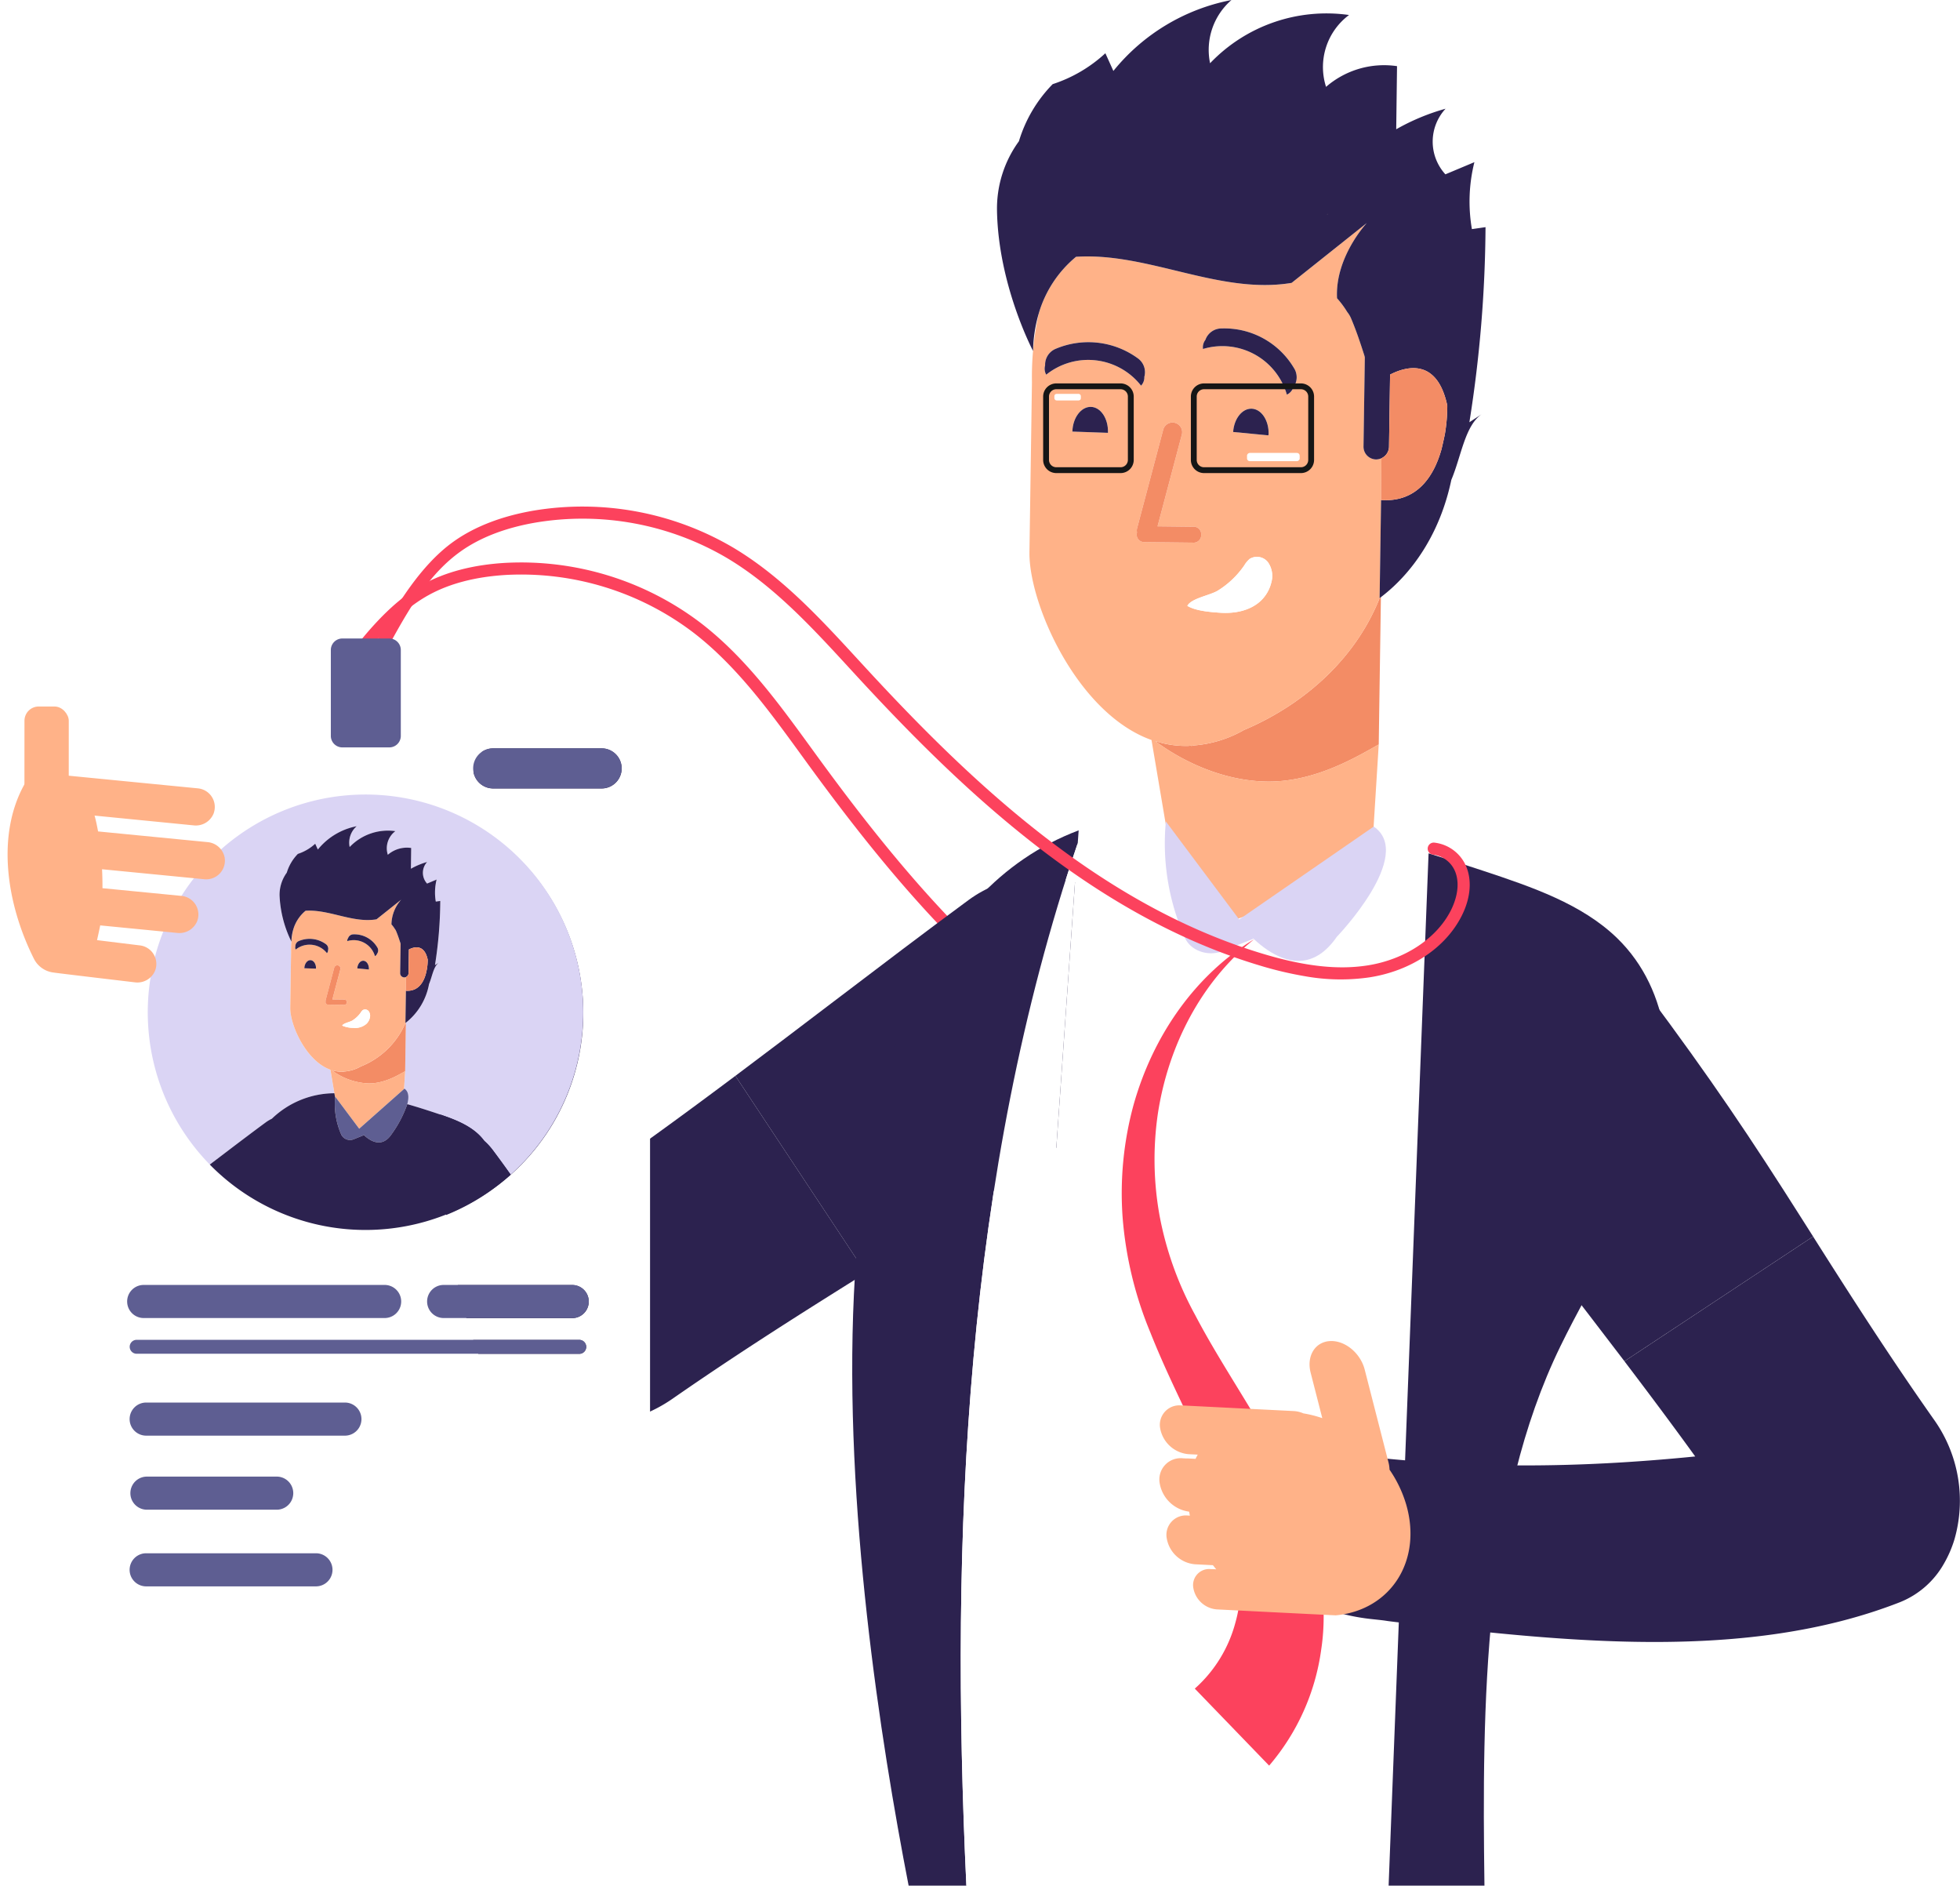 <svg xmlns="http://www.w3.org/2000/svg" width="434.916" height="418.311" viewBox="0 0 434.916 418.311">
    <defs>
        <filter id="Path_1250" width="159.245" height="244.166" x="0" y="140.716" filterUnits="userSpaceOnUse">
            <feOffset/>
            <feGaussianBlur result="blur" stdDeviation="5"/>
            <feFlood flood-opacity=".161"/>
            <feComposite in2="blur" operator="in"/>
            <feComposite in="SourceGraphic"/>
        </filter>
        <style>
            .cls-1{fill:#fc425d}.cls-2{fill:#2c224f}.cls-3{fill:#fff}.cls-4{fill:#f38c65}.cls-5{fill:#ffb288}.cls-7{fill:#dad4f4}.cls-8{fill:#5e5e92}.cls-10{fill:#161616}
        </style>
    </defs>
    <g id="img" transform="translate(-89.765 -109.147)">
        <g id="Group_706" transform="translate(164.14 233.911)">
            <path id="Path_1226" d="M342.315 376.588c-15.5-14.075-28.587-30.583-40.021-46.249l-1.742-2.392c-7.192-9.895-14.631-20.126-24.514-27.7a65.9 65.9 0 0 0-43.264-13.283c-7.188.414-13.382 2.04-18.41 4.831-7.692 4.269-14.111 12.482-19.376 19.874l3.256.331c5.079-7.132 10.232-13.863 17.433-17.859 4.67-2.593 10.475-4.1 17.254-4.5a63.138 63.138 0 0 1 41.463 12.73c9.574 7.338 16.895 17.408 23.976 27.147l1.744 2.4c11.969 16.4 25.738 33.715 42.2 48.285z" class="cls-1" transform="translate(-194.988 -286.862)"/>
        </g>
        <g id="Group_707" transform="translate(187.486 268.104)">
            <path id="Path_1227" d="M343.244 413.927c10.473-7.959 20.367-15.477 29.947-22.527 7.887-5.8 17.963-6.735 27.643-2.566 10.8 4.677 18.93 14.567 20.222 24.662.994 7.817-6.786 17.232-13.608 22.251-20.253 14.9-33.924 23.937-53.233 35.986-1.252.782-2.531 1.586-3.791 2.373l-28.94-43.725c7.257-5.434 14.562-10.981 21.76-16.454z" class="cls-2" transform="translate(-256.024 -350.671)"/>
            <path id="Path_1228" d="M293.7 415.274c-7.525 5.635-15 11.144-22.242 16.3-2.817-28.891-2.438-51.979.036-74.442 1.077-9.789-1.963-17.136-6.14-21.568h-22.239c-4.688 4.309-8.273 11.4-9.345 21.155-.531 4.836-.216 1.469-.817 6.511-4.473 37.478-9.546 79.957 4.39 115.595a20.4 20.4 0 0 0 8.945 10.192 26.788 26.788 0 0 0 5.574 2.427 32.824 32.824 0 0 0 27.8-4.477c15.022-10.434 29.219-19.376 42.98-27.97z" class="cls-2" transform="translate(-228.242 -335.566)"/>
        </g>
        <g id="Group_709" transform="translate(278.869 289.062)">
            <g id="Group_708">
                <path id="Path_1229" d="M491.762 603.815l8.866-229.005c-16.158-4.928-32.692-8.828-49.784-9.348a71.846 71.846 0 0 0-27.862 4.247L406.5 603.815z" class="cls-3" transform="translate(-372.737 -365.419)"/>
                <path id="Path_1230" d="M549.213 607.8c-.547-40.269-.239-84.59 16.86-119.67 7.26-14.9 16.7-29.073 21.28-44.8s3.357-34.041-8.724-45.752c-7.77-7.534-18.861-11.317-29.548-14.863-4.066-1.349-8.155-2.667-12.268-3.921L527.948 607.8z" class="cls-2" transform="translate(-408.923 -369.404)"/>
                <path id="Path_1231" d="M408.455 374.349l.2-2.821c-70.175 26.559-50.235 169.792-37.73 234.107h12.813c-3.646-77.567-.379-157.329 24.717-231.286z" class="cls-2" transform="translate(-358.408 -367.239)"/>
                <path id="Path_1232" d="M418.676 375.546c-25.1 73.957-28.363 153.72-24.718 231.286h8.434z" class="cls-3" transform="translate(-368.63 -368.436)"/>
            </g>
        </g>
        <g id="Group_710" transform="translate(310.991 109.147)">
            <path id="Path_1233" d="M454.164 329.76a21.54 21.54 0 0 0 6.27 1.08l.854.01c.3 0 .6-.058.894-.069v.079c.185-.033.383-.087.569-.123a26.432 26.432 0 0 0 11.1-3.417c11.938-5.025 24.3-14.671 30.116-29.268a2.393 2.393 0 0 0 .286-.212l-.38 25.683-.1 7c-5.026 2.829-14.234 8.348-24.7 8.229-10.82-.126-20.104-5.367-24.909-8.992z" class="cls-4" transform="translate(-419.061 -165.369)"/>
            <path id="Path_1234" d="M424.761 187.111a25.7 25.7 0 0 0-8.253 12.507 65.507 65.507 0 0 0-1.529 15.339l-.02 1.338-.529 35.8-.007.552c-.169 11.392 10.581 35.785 27.085 41.659l7.426 43.9 41.249-14.929 1.745-27.987c-5.025 2.828-14.233 8.347-24.7 8.228-10.812-.122-20.1-5.363-24.9-8.988a21.542 21.542 0 0 0 6.27 1.08l.854.01c.3 0 .6-.058.894-.069v.079c.185-.033.383-.087.569-.123a26.432 26.432 0 0 0 11.1-3.417c11.938-5.025 24.3-14.671 30.116-29.268l.321-21.756c-.053 0 .084-9.278.084-9.278a2.778 2.778 0 0 1-1.189.268 2.828 2.828 0 0 1-2.787-2.884l.292-19.762c-.046-.158-.071-.319-.121-.475-.9-2.807-1.824-5.588-2.987-8.3a6.062 6.062 0 0 0-.793-1.289 20.334 20.334 0 0 0-2.266-3.048c-.477-9.161 6.608-16.693 6.608-16.693L472.6 192.9c-16.014 2.664-31.85-6.846-47.839-5.789zm48.323 24.624a3.8 3.8 0 0 1-.138 4.4 2.683 2.683 0 0 1-1.4 1.555 14.9 14.9 0 0 0-18.615-10.129 2.687 2.687 0 0 1 .532-2.019 3.785 3.785 0 0 1 3.606-2.539 17.963 17.963 0 0 1 16.015 8.732zm-7.225 51.577c-2.315 2.277-5.781 2.964-9 2.763-2.195-.137-5.579-.408-7.4-1.535.9-1.694 5.079-2.323 6.792-3.392a19.67 19.67 0 0 0 5.843-5.578 5.758 5.758 0 0 1 1.195-1.441 3.084 3.084 0 0 1 4.1.793 5.312 5.312 0 0 1 .7 4.452 8.258 8.258 0 0 1-2.23 3.938zm1.556-36.6l-7.791-.749c.192-2.927 1.979-5.209 4.086-5.161 2.178.063 3.87 2.6 3.785 5.7-.002.081-.065.136-.079.214zm-29.124 21.548a2.114 2.114 0 0 1 .024-.948l5.782-21.833a2.139 2.139 0 1 1 4.134 1.1l-5.383 20.321 8.168.093a1.652 1.652 0 0 1 1.516 1.781 1.669 1.669 0 0 1-1.568 1.749l-11.224-.128a1.658 1.658 0 0 1-1.516-1.783 1.87 1.87 0 0 1 .068-.348zm-14.341-22.38c.083-3.082 1.936-5.527 4.12-5.478s3.865 2.6 3.779 5.7c0 .022-.019.035-.02.058zm-3.63-18.392a18.623 18.623 0 0 1 18.109 2.108 3.786 3.786 0 0 1 1.49 4.134 2.7 2.7 0 0 1-.727 1.966 14.893 14.893 0 0 0-21.049-2.435 2.708 2.708 0 0 1-.24-2.07 3.807 3.807 0 0 1 2.417-3.702z" class="cls-5" transform="translate(-407.219 -130.142)"/>
            <path id="Path_1235" d="M404.166 155.772c.257 16.609 8 31.226 8 31.226a31.817 31.817 0 0 1 1.282-8.375 25.7 25.7 0 0 1 8.253-12.507c15.99-1.057 31.826 8.453 47.842 5.785l16.684-13.284s-7.085 7.532-6.608 16.693a20.333 20.333 0 0 1 2.266 3.048 6.062 6.062 0 0 1 .793 1.289c1.163 2.71 2.084 5.49 2.987 8.3.051.157.076.317.121.475l-.292 19.762a2.828 2.828 0 0 0 2.787 2.884 2.778 2.778 0 0 0 1.189-.268 2.857 2.857 0 0 0 1.682-2.553l.237-16c3.507-1.8 10.424-3.794 12.694 6.87a37.7 37.7 0 0 1-.537 6.35q-.347 1.684-.756 3.367c-1.611 5.736-5.227 11.78-13.4 11.246l-.322 21.756a2.4 2.4 0 0 0 .286-.212c1.925-1.512 12.06-9.083 15.63-26.027 2.232-5.293 3.022-12.133 6.847-14.646l-2.843 1.868a284.582 284.582 0 0 0 3.581-43.28l-3.022.435a35.946 35.946 0 0 1 .553-14.853l-6.436 2.7a10.75 10.75 0 0 1 .039-14.556 48.372 48.372 0 0 0-10.951 4.558l.18-14a19.64 19.64 0 0 0-15.75 4.593 14.4 14.4 0 0 1 5.1-15.94 35.685 35.685 0 0 0-30.833 10.7 14.619 14.619 0 0 1 4.743-14.022 44.526 44.526 0 0 0-26.2 15.733l-1.778-3.93a31.629 31.629 0 0 1-11.694 6.858 30.742 30.742 0 0 0-7.487 12.662 25.372 25.372 0 0 0-4.867 15.295zm73.272.885c.037-.017.074-.025.112-.041a.208.208 0 0 1-.114.082l.002-.041z" class="cls-2" transform="translate(-404.163 -109.147)"/>
            <path id="Path_1236" d="M525.64 245.456a2.857 2.857 0 0 0 1.682-2.553l.237-16c3.507-1.8 10.424-3.794 12.694 6.87a37.705 37.705 0 0 1-.537 6.35q-.348 1.684-.756 3.367c-1.61 5.736-5.227 11.78-13.4 11.246-.06-.002.08-9.28.08-9.28z" class="cls-4" transform="translate(-440.328 -143.805)"/>
            <path id="Path_1237" fill="#683726" d="M508.646 176.8c-.037.016-.074.025-.112.041a.2.2 0 0 1 .114-.082.4.4 0 0 1-.002.041z" transform="translate(-435.26 -129.293)"/>
            <path id="Path_1238" d="M482.895 238.288c2.178.063 3.87 2.6 3.785 5.7 0 .081-.065.136-.08.214l-7.791-.749c.191-2.931 1.979-5.213 4.086-5.165z" class="cls-2" transform="translate(-426.404 -147.625)"/>
            <path id="Path_1239" d="M489.411 221.659a3.8 3.8 0 0 1-.138 4.4 2.683 2.683 0 0 1-1.4 1.555 14.9 14.9 0 0 0-18.615-10.129 2.687 2.687 0 0 1 .532-2.019 3.785 3.785 0 0 1 3.606-2.539 17.962 17.962 0 0 1 16.015 8.732z" class="cls-2" transform="translate(-423.546 -140.066)"/>
            <path id="Path_1240" d="M439.866 220.819a3.786 3.786 0 0 1 1.49 4.134 2.7 2.7 0 0 1-.727 1.966 14.893 14.893 0 0 0-21.049-2.435 2.708 2.708 0 0 1-.24-2.07 3.807 3.807 0 0 1 2.417-3.7 18.623 18.623 0 0 1 18.109 2.105z" class="cls-2" transform="translate(-408.657 -141.364)"/>
            <path id="Path_1241" d="M432.114 237.714c2.177.062 3.865 2.6 3.779 5.7 0 .022-.019.035-.02.058l-7.878-.275c.082-3.087 1.935-5.532 4.119-5.483z" class="cls-2" transform="translate(-411.263 -147.454)"/>
            <path id="Path_1242" d="M454.2 244.27a2.139 2.139 0 1 1 4.134 1.1l-5.384 20.319 8.168.093a1.652 1.652 0 0 1 1.516 1.781 1.669 1.669 0 0 1-1.568 1.749l-11.224-.128a1.658 1.658 0 0 1-1.516-1.783 1.87 1.87 0 0 1 .067-.35 2.114 2.114 0 0 1 .024-.948z" class="cls-4" transform="translate(-417.322 -148.929)"/>
            <path id="Path_1243" d="M471.727 297.5c-2.195-.137-5.579-.408-7.4-1.535.9-1.694 5.079-2.323 6.792-3.392a19.669 19.669 0 0 0 5.843-5.578 5.758 5.758 0 0 1 1.195-1.441 3.084 3.084 0 0 1 4.1.793 5.312 5.312 0 0 1 .7 4.452 8.259 8.259 0 0 1-2.224 3.939c-2.318 2.271-5.784 2.962-9.006 2.762z" class="cls-3" transform="translate(-422.089 -161.563)"/>
        </g>
        <g id="Group_712" transform="translate(364.328 292.512)">
            <g id="Group_711">
                <path id="Path_1244" d="M510.4 370.333l-30.269 20.89s12.514 17.409 22.08 3.558c.005 0 17.433-18.108 8.189-24.448z" class="cls-7" transform="translate(-480.136 -370.333)"/>
            </g>
        </g>
        <g id="Group_714" transform="translate(348.248 291.379)">
            <g id="Group_713">
                <path id="Path_1245" d="M476.907 394.726l-6.789 2.728c-3.248 1.305-7.109 0-8.429-2.9a51.352 51.352 0 0 1-4.238-25.835z" class="cls-7" transform="translate(-457.233 -368.719)"/>
            </g>
        </g>
        <path id="Path_1246" d="M476.306 589.271a49.878 49.878 0 0 0 11.556-25.771c1.468-9.612-.187-19.839-3.314-28.688-3.212-8.913-7.633-16.78-12.055-24.106-4.433-7.36-8.892-14.3-12.6-21.389a74.183 74.183 0 0 1-7.866-21.858 70.122 70.122 0 0 1-.4-22.909c2.326-15.026 9.579-29.14 21.327-38.582-12.9 7.807-22.366 21.158-26.744 36.761a74.492 74.492 0 0 0-2.423 24.868 83.361 83.361 0 0 0 6.162 25.588c3.225 8.162 7.1 15.845 10.573 23.295 3.509 7.451 6.526 14.731 8.194 21.707 1.574 6.983 1.77 13.481.107 19.342a29.817 29.817 0 0 1-9.015 14.661z" class="cls-1" transform="translate(-104.923 -88.44)"/>
        <g id="Group_715" transform="translate(369.162 316.339)">
            <path id="Path_1247" d="M568.588 478.4c-7.667-9.942-14.909-19.336-21.7-28.432-5.588-7.488-6.516-17.074-2.544-26.3 4.456-10.289 13.92-18.057 23.6-19.317 7.5-.97 16.553 6.407 21.389 12.883 14.358 19.23 23.066 32.212 34.683 50.552.754 1.189 1.529 2.4 2.287 3.6l-41.865 27.668c-5.238-6.88-10.579-13.816-15.85-20.654z" class="cls-2" transform="translate(-503.377 -404.272)"/>
            <path id="Path_1248" d="M487.13 562.876c.83-6.893 9.922-15.646 25.237-14.023 21.558 2.287 43.711 2.579 71.421-.186-4.969-6.878-10.277-13.974-15.706-21.118l41.865-27.668c8.286 13.07 16.907 26.553 26.963 40.817a31.027 31.027 0 0 1 4.377 26.443 25.42 25.42 0 0 1-2.313 5.312 19.519 19.519 0 0 1-9.752 8.542c-34.151 13.367-74.922 8.665-110.893 4.52-4.839-.557-1.608-.267-6.249-.759-17.437-1.847-26.14-11.988-24.95-21.88z" class="cls-2" transform="translate(-487.023 -432.759)"/>
        </g>
        <g id="Group_717" transform="translate(347.046 406.643)">
            <g id="Group_716">
                <path id="Path_1249" d="M489.065 539.922l2.585 10.086a25.71 25.71 0 0 0-4.2-1.062 6.119 6.119 0 0 0-2.137-.511l-23.985-1.208-.97-.04a4.317 4.317 0 0 0-4.671 5.133 6.99 6.99 0 0 0 6.296 5.68l2.027.1c-.165.311-.338.617-.48.935l-1.772-.093c.013.034-1.031-.027-1.031-.027a4.726 4.726 0 0 0-5.138 5.637 7.633 7.633 0 0 0 6.514 6.2c.058.293.1.586.163.884l-.448-.027a4.309 4.309 0 0 0-4.671 5.133 6.945 6.945 0 0 0 6.287 5.685l3.948.2c.234.3.48.609.734.917l-.419-.027-.789-.021a3.561 3.561 0 0 0-3.861 4.249 5.749 5.749 0 0 0 5.166 4.688l12.917.651 13.507.67c12.277-1.162 19.252-12.2 15.616-24.633a27.247 27.247 0 0 0-3.681-7.682 7.574 7.574 0 0 0-.213-1.54l-5.3-20.669c-.957-3.693-4.407-6.514-7.716-6.321s-5.226 3.328-4.278 7.013z" class="cls-5" transform="translate(-455.52 -532.902)"/>
            </g>
        </g>
        <g filter="url(#Path_1250)" transform="translate(89.76 109.15)">
            <path id="Path_1250-2" d="M234.227 330.949h-49.876v3.532h3.4a4.252 4.252 0 1 1 0 8.5h-23.098a4.252 4.252 0 1 1 0-8.5h4.172v-3.532h-52.98c-3 0-5.432 2.873-5.432 6.416v202.542a5.324 5.324 0 0 0 5.432 5.208h118.382a5.324 5.324 0 0 0 5.432-5.208V337.365c0-3.543-2.432-6.416-5.432-6.416zm-57.7 20.9a48.079 48.079 0 0 1 32.209 83.989q-1.666 1.485-3.466 2.816a48.2 48.2 0 1 1-28.743-86.8zM127.3 460.3h53.46a3.672 3.672 0 1 1 0 7.344H127.3a3.672 3.672 0 1 1 0-7.344zm38.226 66.871h-37.678a3.672 3.672 0 1 1 0-7.344h37.675a3.672 3.672 0 1 1 0 7.344zm-41.194-20.68a3.69 3.69 0 0 1 3.687-3.672h28.8a3.672 3.672 0 1 1 0 7.343h-28.8a3.69 3.69 0 0 1-3.691-3.672zm47.62-12.755h-44.1a3.672 3.672 0 1 1 0-7.345h44.1a3.672 3.672 0 1 1 0 7.345zm51.992-18.168h-98.2a1.546 1.546 0 1 1 0-3.092h98.2a1.546 1.546 0 1 1 0 3.092zm-1.553-7.924H193.86a3.672 3.672 0 1 1 0-7.344h28.527a3.672 3.672 0 1 1 0 7.344zm6.528-117.5h-24.068a4.445 4.445 0 1 1 0-8.89h24.063a4.445 4.445 0 1 1 0 8.89z" class="cls-3" transform="translate(-95.41 -175.23)"/>
        </g>
        <path id="Path_1251" d="M132.9 522.516h53.464a3.672 3.672 0 1 0 0-7.344H132.9a3.672 3.672 0 1 0 0 7.344z" class="cls-8" transform="translate(-11.249 -120.976)"/>
        <path id="Path_1252" d="M267.1 345.6h-24.063a4.445 4.445 0 1 0 0 8.891H267.1a4.445 4.445 0 1 0 0-8.891z" class="cls-8" transform="translate(-43.834 -70.451)"/>
        <path id="Path_1253" d="M256.237 515.172H227.71a3.672 3.672 0 1 0 0 7.344h28.527a3.672 3.672 0 1 0 0-7.344z" class="cls-8" transform="translate(-39.499 -120.976)"/>
        <path id="Path_1254" d="M177.783 552.337h-44.1a3.672 3.672 0 1 0 0 7.344h44.1a3.672 3.672 0 1 0 0-7.344z" class="cls-8" transform="translate(-11.483 -132.05)"/>
        <path id="Path_1255" d="M133.921 583.081h28.8a3.672 3.672 0 1 0 0-7.344h-28.8a3.672 3.672 0 1 0 0 7.344z" class="cls-8" transform="translate(-11.554 -139.022)"/>
        <path id="Path_1256" d="M171.357 599.963h-37.675a3.672 3.672 0 1 0 0 7.344h37.675a3.672 3.672 0 1 0 0-7.344z" class="cls-8" transform="translate(-11.483 -146.24)"/>
        <path id="Path_1257" d="M229.787 532.516h-98.2a1.546 1.546 0 1 0 0 3.092h98.2a1.546 1.546 0 1 0 0-3.092z" class="cls-8" transform="translate(-11.496 -126.144)"/>
        <path id="Path_1258" d="M203.011 342.527H192.58a2.549 2.549 0 0 1-2.547-2.537v-4.035h-4.172a4.252 4.252 0 1 0 0 8.5h23.094a4.252 4.252 0 1 0 0-8.5h-3.4v4.035a2.549 2.549 0 0 1-2.544 2.537z" class="cls-3" transform="translate(-26.856 -67.578)"/>
        <path id="Path_1259" d="M152.055 440.505c3.446-2.619 6.7-5.092 9.853-7.411a8.752 8.752 0 0 1 1.385-.831 20.14 20.14 0 0 1 13.865-5.647l-.881-5.209c-5.43-1.932-8.967-9.958-8.912-13.706v-.182l.174-11.779.006-.44a21.539 21.539 0 0 1 .5-5.047 10.5 10.5 0 0 0-.422 2.756A25.566 25.566 0 0 1 165 382.734a8.351 8.351 0 0 1 1.6-5.035 10.113 10.113 0 0 1 2.463-4.166 10.406 10.406 0 0 0 3.847-2.256l.586 1.293a14.649 14.649 0 0 1 8.621-5.176 4.809 4.809 0 0 0-1.56 4.613 11.743 11.743 0 0 1 10.145-3.519 4.739 4.739 0 0 0-1.678 5.245 6.461 6.461 0 0 1 5.182-1.512l-.059 4.607a15.951 15.951 0 0 1 3.6-1.5 3.537 3.537 0 0 0-.013 4.789l2.117-.889a11.827 11.827 0 0 0-.182 4.887l.994-.143a93.486 93.486 0 0 1-1.178 14.24l.936-.614c-1.259.827-1.519 3.078-2.253 4.819a14.115 14.115 0 0 1-5.142 8.564l-.126 8.45-.034 2.3-.246 3.946.089-.079c.986.676 1.024 1.984.63 3.441 2.085.59 4.15 1.248 6.2 1.928 3.517 1.167 7.165 2.412 9.722 4.89a11.253 11.253 0 0 1 1.163 1.332 13.585 13.585 0 0 1 1.867 2.015c1.484 1.987 2.784 3.772 3.989 5.472a48.315 48.315 0 1 0-66.77-2.242c.851-.642 1.702-1.287 2.545-1.929z" class="cls-7" transform="translate(-13.198 -74.948)"/>
        <path id="Path_1260" fill="#6ac3d1" d="M202.687 465.651l-.165.06.039.052z" transform="translate(-33.093 -106.221)"/>
        <path id="Path_1261" d="M210.245 432.391a18.033 18.033 0 0 1-9.909 9.63 8.7 8.7 0 0 1-3.652 1.124c-.061.012-.126.029-.187.041a1.289 1.289 0 0 0-.294 0h-.282a7.082 7.082 0 0 1-2.063-.355 14.517 14.517 0 0 0 8.193 2.957c3.445.039 6.475-1.777 8.128-2.707l.034-2.3.126-8.45a1.056 1.056 0 0 0-.095.079z" class="cls-4" transform="translate(-30.511 -96.291)"/>
        <path id="Path_1262" d="M190.743 437.1l5.3 7.086.165-.06 7.058-6.248 2.77-2.452.246-3.946c-1.653.93-4.683 2.746-8.128 2.707a14.517 14.517 0 0 1-8.193-2.957 7.082 7.082 0 0 0 2.063.355h.281c.1 0 .2-.02.294-.023a.434.434 0 0 0 .187-.014 8.7 8.7 0 0 0 3.652-1.124 18.033 18.033 0 0 0 9.909-9.63l.106-7.158c-.018 0 .027-3.053.027-3.053a.915.915 0 0 1-.391.088.931.931 0 0 1-.917-.949l.1-6.5c-.015-.052-.023-.1-.04-.156-.3-.924-.6-1.839-.983-2.73a1.98 1.98 0 0 0-.261-.424 6.69 6.69 0 0 0-.746-1 8.439 8.439 0 0 1 2.175-5.492l-5.49 4.371c-5.27.878-10.48-2.251-15.741-1.9a8.455 8.455 0 0 0-2.717 4.109 21.54 21.54 0 0 0-.5 5.047l-.006.44-.174 11.779v.182c-.055 3.748 3.481 11.774 8.912 13.706l.881 5.209.155.916c-.001-.056.001-.115.006-.179zm7.7-17.439a2.71 2.71 0 0 1-.732 1.3 3.849 3.849 0 0 1-2.961.91 6.065 6.065 0 0 1-2.435-.505c.295-.557 1.671-.765 2.235-1.116a6.475 6.475 0 0 0 1.922-1.835 1.881 1.881 0 0 1 .393-.475 1.015 1.015 0 0 1 1.349.261 1.748 1.748 0 0 1 .225 1.464zm-2.783-10.991c.063-.963.651-1.714 1.344-1.7.717.02 1.273.856 1.245 1.874 0 .027-.022.045-.027.071zm-2.028-6.719a1.247 1.247 0 0 1 1.187-.835 5.909 5.909 0 0 1 5.269 2.872 1.249 1.249 0 0 1-.045 1.449.885.885 0 0 1-.461.511 4.9 4.9 0 0 0-6.125-3.333.887.887 0 0 1 .17-.66zm-7.117 6.781l-2.593-.091c.027-1.014.637-1.818 1.356-1.8s1.271.856 1.243 1.874c-.004.009-.01.014-.011.021zm-4.5-4.242a.892.892 0 0 1-.079-.682 1.251 1.251 0 0 1 .8-1.218 6.126 6.126 0 0 1 5.958.693 1.247 1.247 0 0 1 .491 1.361.886.886 0 0 1-.239.647 4.9 4.9 0 0 0-6.939-.797zm7.106 12.218a.545.545 0 0 1-.5-.587.575.575 0 0 1 .022-.115.7.7 0 0 1 .008-.312l1.9-7.183a.7.7 0 1 1 1.361.362l-1.772 6.686 2.688.031a.586.586 0 0 1-.018 1.161z" class="cls-5" transform="translate(-26.615 -84.7)"/>
        <path id="Path_1263" d="M183.179 388.982c5.261-.348 10.472 2.781 15.741 1.9l5.49-4.371a8.439 8.439 0 0 0-2.175 5.492 6.7 6.7 0 0 1 .746 1 1.981 1.981 0 0 1 .261.424c.383.892.686 1.806.983 2.73.017.051.025.1.04.156l-.1 6.5a.931.931 0 0 0 .917.949.914.914 0 0 0 .391-.088.939.939 0 0 0 .554-.84l.078-5.265c1.154-.593 3.429-1.248 4.176 2.26a12.4 12.4 0 0 1-.177 2.09q-.115.554-.249 1.107c-.53 1.888-1.72 3.876-4.41 3.7l-.106 7.158a.839.839 0 0 0 .095-.069 14.114 14.114 0 0 0 5.142-8.564c.734-1.741.994-3.992 2.253-4.819l-.936.614a93.488 93.488 0 0 0 1.178-14.24l-.994.143a11.827 11.827 0 0 1 .182-4.887l-2.117.889a3.537 3.537 0 0 1 .013-4.789 15.951 15.951 0 0 0-3.6 1.5l.059-4.607a6.461 6.461 0 0 0-5.182 1.511 4.739 4.739 0 0 1 1.678-5.245 11.743 11.743 0 0 0-10.145 3.519 4.809 4.809 0 0 1 1.56-4.613 14.649 14.649 0 0 0-8.621 5.176l-.586-1.293a10.406 10.406 0 0 1-3.847 2.256 10.113 10.113 0 0 0-2.463 4.166 8.351 8.351 0 0 0-1.6 5.035 25.566 25.566 0 0 0 2.633 10.274 10.5 10.5 0 0 1 .422-2.756 8.455 8.455 0 0 1 2.716-4.103z" class="cls-2" transform="translate(-25.61 -77.793)"/>
        <path id="Path_1264" d="M221.753 414.438q.134-.554.249-1.107a12.4 12.4 0 0 0 .177-2.09c-.747-3.508-3.022-2.853-4.176-2.26l-.078 5.265a.939.939 0 0 1-.554.84l-.045 3.053c2.707.175 3.897-1.813 4.427-3.701z" class="cls-4" transform="translate(-37.503 -89.196)"/>
        <path id="Path_1265" d="M204.558 414.6c.027-1.018-.529-1.853-1.245-1.874-.694-.016-1.281.735-1.344 1.7l2.563.247c.004-.026.025-.044.026-.073z" class="cls-2" transform="translate(-32.927 -90.453)"/>
        <path id="Path_1266" d="M204.95 409.217a.885.885 0 0 0 .461-.511 1.249 1.249 0 0 0 .045-1.449 5.909 5.909 0 0 0-5.269-2.872 1.247 1.247 0 0 0-1.187.835.886.886 0 0 0-.175.664 4.9 4.9 0 0 1 6.125 3.333z" class="cls-2" transform="translate(-31.987 -87.966)"/>
        <path id="Path_1267" d="M189.645 408.34a1.247 1.247 0 0 0-.491-1.361 6.126 6.126 0 0 0-5.958-.693 1.251 1.251 0 0 0-.8 1.218.892.892 0 0 0 .079.682 4.9 4.9 0 0 1 6.926.8.886.886 0 0 0 .244-.646z" class="cls-2" transform="translate(-27.088 -88.393)"/>
        <path id="Path_1268" d="M186.6 412.539c-.718-.016-1.328.788-1.356 1.8l2.593.091c.038-1.035-.517-1.871-1.237-1.891z" class="cls-2" transform="translate(-27.946 -90.396)"/>
        <path id="Path_1269" d="M196.646 422.36a.543.543 0 0 0-.5-.586l-2.688-.031 1.772-6.686a.7.7 0 1 0-1.361-.362l-1.9 7.183a.7.7 0 0 0-.008.312.575.575 0 0 0-.022.115.545.545 0 0 0 .5.587l3.693.042a.549.549 0 0 0 .514-.574z" class="cls-4" transform="translate(-29.939 -90.882)"/>
        <path id="Path_1270" d="M201.754 428.277a1.882 1.882 0 0 0-.393.475 6.475 6.475 0 0 1-1.922 1.835c-.564.352-1.94.559-2.235 1.116a6.065 6.065 0 0 0 2.435.505 3.849 3.849 0 0 0 2.961-.91 2.709 2.709 0 0 0 .732-1.3 1.748 1.748 0 0 0-.229-1.464 1.015 1.015 0 0 0-1.349-.257z" class="cls-3" transform="translate(-31.508 -95.038)"/>
        <path id="Path_1271" d="M200.408 461.925l-.126.112-.039-.052-5.3-7.086c-.006.061-.008.12-.013.18a16.891 16.891 0 0 0 1.407 8.32 2.175 2.175 0 0 0 2.774.954l2.231-.9c1.452 1.361 3.983 2.9 6.084-.141a25.668 25.668 0 0 0 3.531-6.728c.394-1.457.355-2.765-.63-3.441l-.089.079-2.77 2.452z" class="cls-8" transform="translate(-30.813 -102.495)"/>
        <path id="Path_1272" d="M216.264 465.17a11.248 11.248 0 0 0-1.163-1.332c-2.557-2.479-6.205-3.724-9.722-4.89-2.049-.68-4.114-1.338-6.2-1.929a25.667 25.667 0 0 1-3.531 6.728c-2.1 3.041-4.632 1.5-6.084.141l-2.231.9a2.175 2.175 0 0 1-2.774-.954 16.891 16.891 0 0 1-1.407-8.32l-.155-.916a20.139 20.139 0 0 0-13.865 5.647 8.749 8.749 0 0 0-1.385.831c-3.152 2.32-6.408 4.793-9.853 7.411-.843.642-1.694 1.287-2.544 1.931a48.414 48.414 0 0 0 63.3 5.058q1.8-1.329 3.466-2.816c-1.2-1.7-2.5-3.485-3.989-5.472a13.584 13.584 0 0 0-1.863-2.018z" class="cls-2" transform="translate(-19.037 -102.927)"/>
        <path id="Path_1273" d="M139.612 372.3a4.238 4.238 0 0 0-3.829-3.4l-24.256-2.368c-.183-.987-.485-2.515-.779-3.512l21.98 2.167a4.249 4.249 0 0 0 4.421-2.593 4.144 4.144 0 0 0-3.464-5.617l-30.917-3.027.4.522-3.009-.293a4.118 4.118 0 0 0-2.491.559 16.976 16.976 0 0 0-2.182.69 1.714 1.714 0 0 1-.105.315c-6.6 11.441-4.154 26.957 1.917 39.048a5.6 5.6 0 0 0 4.4 3.048c-.039.043 18.059 2.176 18.059 2.176a4.249 4.249 0 0 0 4.421-2.592 4.146 4.146 0 0 0-3.465-5.619l-9.413-1.156c.187-.852.646-2.913.7-3.27l17.092 1.668a4.246 4.246 0 0 0 4.418-2.592 4.146 4.146 0 0 0-3.465-5.619l-17.544-1.713q.013-2.1-.091-4.2l22.7 2.216a4.152 4.152 0 0 0 4.502-4.838z" class="cls-5" transform="translate(0 -72.941)"/>
        <rect id="Rectangle_124" width="9.831" height="46.815" class="cls-5" rx="3.164" transform="rotate(-179.977 52.535 156.336)"/>
        <g id="Group_718" transform="translate(173.376 221.515)">
            <path id="Path_1274" d="M414.09 373.4a81.006 81.006 0 0 1-10.145-2.414c-36.706-11.041-65.608-38.485-89.04-63.875l-2.005-2.181c-8.154-8.868-16.584-18.037-26.938-24.235a63.179 63.179 0 0 0-42.654-7.918c-6.689 1.161-12.282 3.326-16.623 6.433-6.693 4.791-11.04 12.066-15.265 19.73l-3.273.042c4.38-7.944 9.813-16.834 16.964-21.953 4.674-3.345 10.64-5.666 17.733-6.9a65.941 65.941 0 0 1 44.507 8.262c10.689 6.4 19.255 15.713 27.537 24.723l2.006 2.178c23.184 25.122 51.75 52.267 87.834 63.121 9.3 2.8 16.7 3.621 23.285 2.586 8.216-1.289 15.28-5.949 18.437-12.16.882-1.738 2.2-5.133 1.09-8.353a6.1 6.1 0 0 0-4.925-4.049 1.34 1.34 0 1 1 .21-2.67 8.732 8.732 0 0 1 7.266 5.848c1.06 3.078.621 6.784-1.234 10.435-3.594 7.075-11.229 12.158-20.423 13.6a44.72 44.72 0 0 1-14.344-.25z" class="cls-1" transform="translate(-208.144 -269.205)"/>
        </g>
        <path id="Path_1275" d="M193.616 332.526a2.55 2.55 0 0 0 2.547 2.537h10.431a2.549 2.549 0 0 0 2.547-2.537v-19.085a2.549 2.549 0 0 0-2.547-2.537h-10.431a2.55 2.55 0 0 0-2.547 2.537v19.085z" class="cls-8" transform="translate(-30.439 -60.114)"/>
        <g id="Group_719" transform="translate(321.236 194.204)">
            <path id="Path_1276" d="M435.935 250.192h-14.26a2.916 2.916 0 0 1-2.919-2.907v-14.076a2.917 2.917 0 0 1 2.919-2.907h14.26a2.917 2.917 0 0 1 2.919 2.907v14.075a2.916 2.916 0 0 1-2.919 2.908zm-14.26-18.6a1.62 1.62 0 0 0-1.622 1.615v14.075a1.62 1.62 0 0 0 1.622 1.615h14.26a1.62 1.62 0 0 0 1.622-1.615v-14.073a1.62 1.62 0 0 0-1.622-1.615z" class="cls-10" transform="translate(-418.756 -230.302)"/>
        </g>
        <g id="Group_720" transform="translate(354.011 194.204)">
            <path id="Path_1277" d="M489.863 250.192h-21.5a2.916 2.916 0 0 1-2.918-2.907v-14.076a2.916 2.916 0 0 1 2.918-2.907h21.5a2.916 2.916 0 0 1 2.918 2.907v14.075a2.916 2.916 0 0 1-2.918 2.908zm-21.5-18.6a1.62 1.62 0 0 0-1.621 1.615v14.075a1.62 1.62 0 0 0 1.621 1.615h21.5a1.62 1.62 0 0 0 1.622-1.615v-14.073a1.62 1.62 0 0 0-1.622-1.615z" class="cls-10" transform="translate(-465.441 -230.302)"/>
        </g>
        <rect id="Rectangle_125" width="1.835" height="11.688" class="cls-3" rx=".604" transform="rotate(90 84.271 293.891)"/>
        <rect id="Rectangle_126" width="5.876" height="1.455" class="cls-3" rx=".479" transform="translate(323.726 196.526)"/>
    </g>
</svg>
